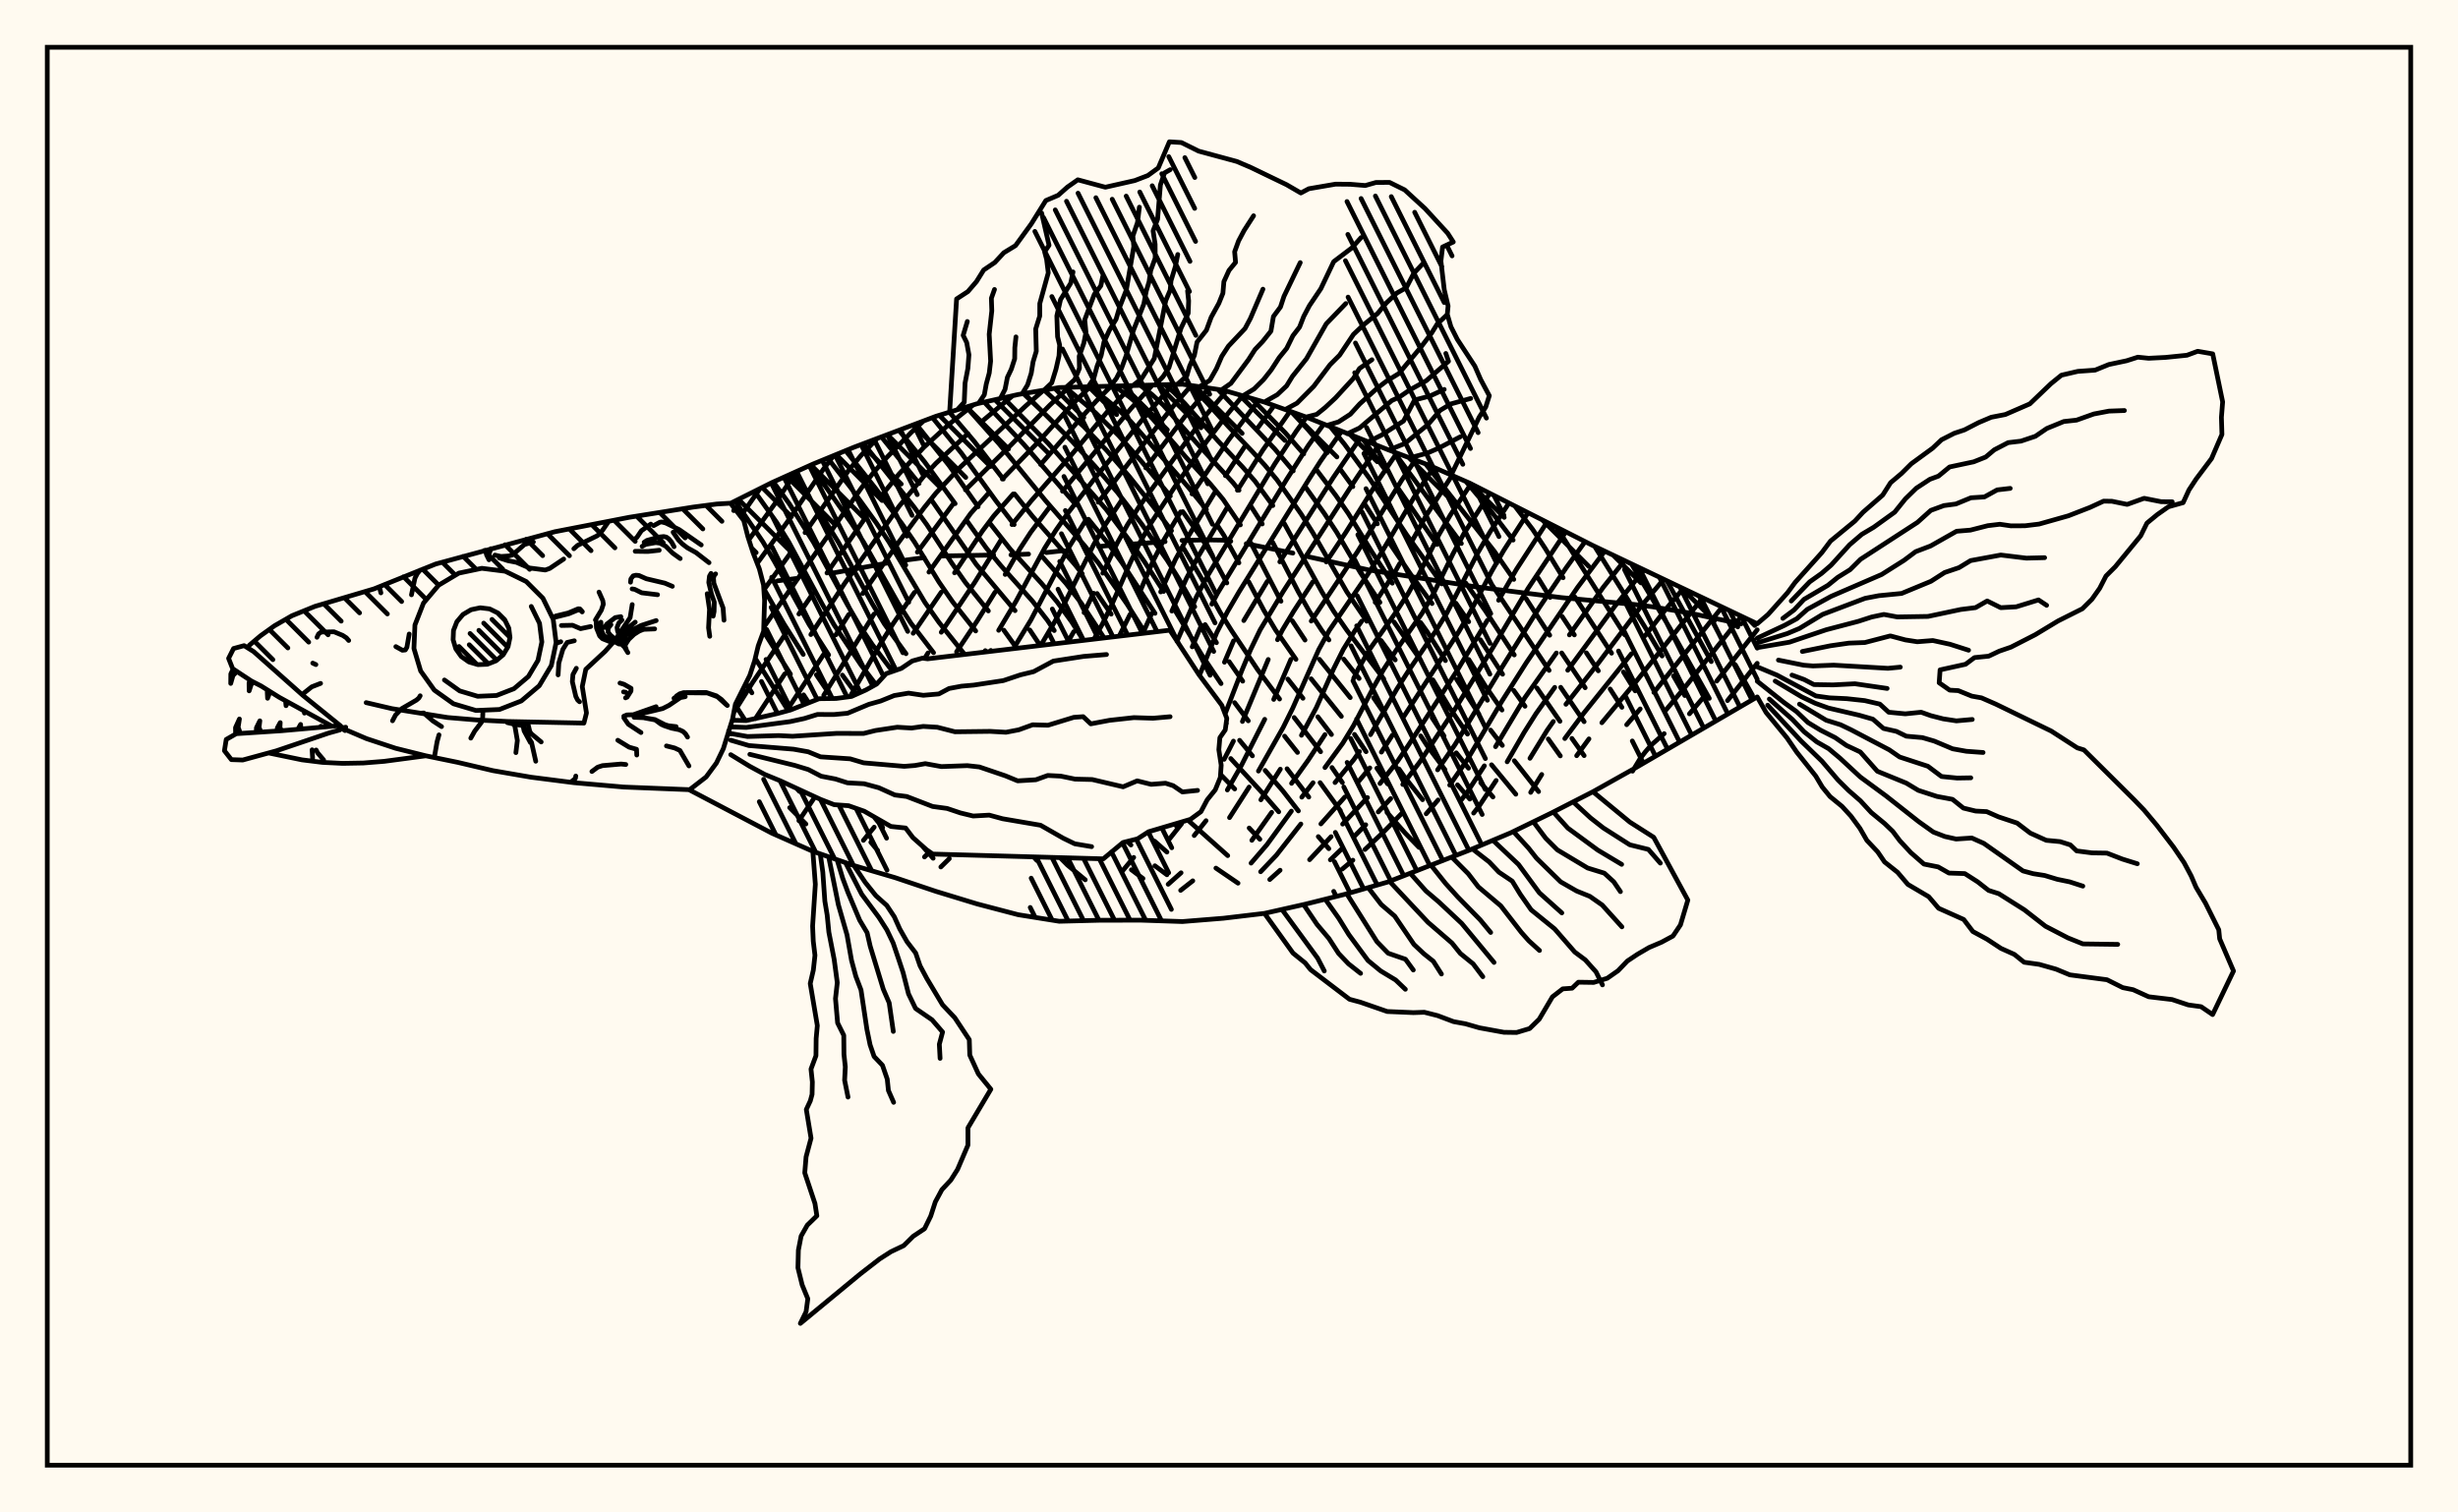 <svg xmlns="http://www.w3.org/2000/svg" width="520" height="320"><rect x="0" y="0" width="520" height="320" fill="floralwhite"/><rect x="10" y="10" width="500" height="300" stroke="black" stroke-width="1" fill="none"/><path stroke="black" stroke-width="1" fill="none" stroke-linecap="round" stroke-linejoin="round" d="
M 154.55 106.49 163.27 102.12 171.96 98.2 180.65 94.63 198.02 88.07 206.71 85.42 215.39 83.47 224.08 82 250.14 81.29 258.82 82.56 267.51 85.08 276.2 88.19 293.57 95.12 302.26 98.41 310.94 102.23 337 115.43 371.75 131.97 
M 371.75 147.45 345.69 162.64 337 167.51 328.31 171.96 319.63 176.19 310.94 179.84 293.57 186.62 284.88 189.12 276.2 191.29 267.51 193.25 258.82 194.28 250.14 194.98 241.45 194.69 232.76 194.7 224.08 194.92 215.39 193.53 206.71 191.25 198.02 188.6 189.33 185.68 180.65 183.13 171.96 180.12 163.27 176.27 145.9 167.15 
M 368.34 132.02 357.31 129.68 349.64 128.39 345.74 127.89 330.33 126.44 312.2 124.16 289.68 120.61 276.94 117.83 
M 273.52 117.02 263.65 115.03 
M 260.38 114.52 258.73 114.29 255.33 114.23 250.05 114.34 
M 246.48 114.6 239.44 115.12 
M 235.95 115.32 232.4 115.62 
M 225.07 116.5 221.34 116.91 
M 217.6 117.23 213.87 117.4 
M 210.21 117.43 199.32 117.63 
M 195.53 117.98 191.62 118.5 
M 187.67 119.14 176.06 121.26 
M 168.4 122.4 164.52 122.89 
M 154.14 154.63 154.59 155.3 
M 167.06 170.88 170.49 174.34 
M 155.55 149.15 157.68 152.46 
M 168.61 166.89 169.13 167.45 
M 157.8 144.56 159.07 146.59 
M 184.23 178.2 185.67 179.93 
M 159.77 139.28 166.74 150.35 
M 184.91 172.84 186.73 175.09 
M 161.53 133.6 167.22 142.62 
M 170 147.01 171.06 148.64 
M 195.09 178.96 197.41 181.59 
M 161.58 124.55 165.83 131.98 169.93 138.46 
M 172.71 142.78 175.65 147.12 
M 155.52 106.01 161.41 114.66 163.88 118.87 171.18 132.14 175.3 138.56 
M 178.21 142.84 181.19 146.88 
M 159.63 103.95 164.32 110.55 166.85 114.65 173.95 127.84 176.45 132.2 182.13 140.67 185.29 144.82 
M 163.61 101.97 167 106.61 172.12 114.77 179.21 127.83 181.73 132.17 184.54 136.37 188.83 142.06 
M 218.66 181.3 219.36 182.06 
M 167.5 100.21 172.22 106.74 174.87 110.71 177.39 114.77 184.54 127.74 187.13 132.05 191.67 138.31 
M 224.27 181.46 225.81 183.01 229.59 186.15 
M 171.28 98.51 174.68 102.97 180.13 110.7 182.7 114.71 190 127.6 192.73 131.88 197.5 138.1 
M 175.09 96.91 179.94 103.13 185.42 110.69 188.06 114.66 195.67 127.46 198.64 131.67 204.07 138.46 
M 239.35 184.02 241.8 185.87 
M 178.9 95.34 185.24 103.35 190.78 110.77 193.49 114.72 198.64 123.14 201.54 127.34 206.41 133.5 
M 209.61 137.62 209.74 137.79 
M 238.46 178.03 239.26 178.78 
M 244.32 183.18 246.87 185.08 
M 182.71 93.87 193.34 107.24 196.08 111.02 201.34 119.12 204.22 123.22 209.09 129.26 
M 212.36 133.33 215.11 137.16 
M 244.23 177.95 246.87 180.28 
M 186.5 92.47 194.44 102.3 
M 197.12 105.89 206.54 119.43 214.74 129.2 
M 217.85 133.28 220.05 136.57 
M 257.23 183.67 261.91 186.86 
M 190.21 91.09 195.58 97.69 202.06 106.56 
M 204.6 110.27 208.64 115.93 211.73 119.67 218.44 127.2 221.6 131.26 223.03 133.41 
M 251.31 173.52 259.73 181.03 
M 193.79 89.71 200.75 98.45 206.93 107.22 
M 209.47 110.79 213.71 116.17 220.31 123.39 223.61 127.31 226.69 131.53 229.21 135.49 
M 197.27 88.36 203.38 95.86 210.68 105.95 214.55 110.99 
M 220.57 117.86 225.48 123.4 228.68 127.52 233.58 134.97 
M 264.27 175.19 266.53 177.57 
M 200.85 87.2 206.06 93.33 212.25 101.36 
M 214.64 104.51 218.42 109.22 227.37 119.41 228.96 121.41 
M 232.09 125.57 235.07 129.94 
M 258.44 164.09 261.21 166.93 
M 204.43 86.11 211.36 93.9 221.1 105.82 229.4 115.39 232.44 119.2 238.45 127.84 242.29 133.94 
M 260.37 160.49 267.02 167.72 270.52 171.76 
M 208.22 85.08 216.62 94.05 227.61 106.79 
M 230.26 109.86 234.45 115.03 237.35 119.05 244.35 129.77 
M 259.41 152.98 259.46 153.05 
M 262.24 156.63 264.96 159.92 
M 267.64 163 271.41 167.36 274.68 171.57 
M 278.89 177.01 281.12 179.56 
M 212.29 84.17 221.77 93.83 233.99 107.74 239.3 114.83 242.14 118.89 246.17 125.14 
M 248.58 129.15 254.26 138.6 258.32 144.63 
M 261.19 148.66 264.08 152.51 
M 272.28 162.65 276.88 168.64 
M 216.52 83.28 221.8 88.31 226.81 93.38 231.62 98.61 236.44 104.22 241.48 110.81 246.92 118.52 249.43 122.54 252.75 128.38 
M 254.95 132.15 257.35 135.98 
M 260.03 139.99 262.9 144.12 
M 271.76 155.75 274.49 159.2 
M 279.27 165.59 283.58 171.54 
M 220.89 82.54 229.31 90.28 234.19 95.37 238.93 100.85 243.85 106.99 247.84 112.29 
M 250.43 116.08 253.93 121.92 258.17 129.62 260.58 133.48 266.08 141.72 270.7 147.9 
M 273.79 151.81 279.38 159.05 
M 281.78 162.39 283.99 165.58 
M 225.38 81.95 231.75 87.32 236.7 92.2 241.43 97.57 247.59 104.95 
M 250.23 108.25 254.11 113.69 256.41 117.51 259.54 123.34 
M 272.44 143.67 275.65 147.74 
M 278.79 151.65 281.68 155.41 
M 293.42 171.88 297.26 176.25 300.21 179.29 
M 230.42 81.77 234.13 84.59 236.66 86.73 239.15 89.11 251.23 102.89 255.21 107.8 
M 257.71 111.41 258.92 113.27 262.1 119.08 
M 264.16 123.08 267.41 129.2 269.84 133.28 274.17 139.5 
M 277.38 143.62 283.77 151.57 
M 286.55 155.38 289 159.04 
M 291.28 162.53 293.56 165.85 
M 235.74 81.65 239.01 84.04 241.5 86.21 243.87 88.64 250.87 96.71 256.1 102.46 258.75 105.65 262.41 111.06 
M 264.64 114.91 271 127.21 
M 273.39 131.34 276.08 135.42 
M 279.13 139.49 285.65 147.6 
M 295.97 162.7 297.15 164.41 300.95 169.2 
M 241.31 81.58 243.77 83.52 246.13 85.75 253.03 93.59 260.83 102.1 262.12 103.72 
M 264.65 107.13 267.03 110.86 
M 269.27 114.79 274.66 125.21 277.03 129.39 279.64 133.4 281.14 135.4 
M 284.27 139.45 287.53 143.55 
M 290.6 147.65 293.36 151.68 
M 246.46 81.41 248.37 83.05 250.64 85.36 257.65 93.26 262.86 98.79 265.49 101.79 269.27 106.97 
M 271.69 110.76 279.66 125.24 282.16 129.36 284.95 133.37 292.74 143.65 
M 300.56 155.7 301.8 157.61 305.7 162.87 
M 308.34 166.06 310.95 169.07 
M 251.71 81.52 255.17 85.01 259.85 90.22 264.93 95.53 267.54 98.38 270.15 101.52 275.25 108.74 277.71 112.67 284.93 125.23 289.15 131.44 
M 292.17 135.52 295.17 139.63 
M 302.97 151.87 305.49 155.72 
M 308.08 159.28 310.67 162.54 
M 313.26 165.62 315.84 168.62 
M 257.63 82.38 269.66 94.97 273.59 99.64 
M 276.22 103.1 280.19 108.67 282.78 112.61 287.73 121.06 291.93 127.46 
M 294.91 131.59 300.6 139.75 
M 303.13 143.84 306.75 149.87 310.46 155.32 
M 315.54 161.81 320.68 168.04 
M 264.72 84.27 271.88 91.54 275.81 96.04 
M 278.49 99.39 282.58 104.8 285.24 108.64 290.33 116.92 294.55 123.39 
M 300.53 131.71 301.97 133.72 305.79 139.77 
M 308.16 143.74 312.89 151.12 
M 315.34 154.47 317.83 157.71 
M 320.36 160.95 325.49 167.48 
M 273.18 87.11 276.79 90.98 280.8 95.78 
M 283.51 99.26 286.2 102.96 
M 288.82 106.81 291.39 110.83 
M 294.04 115.01 298.36 121.41 302.95 127.7 
M 310.73 139.54 314.21 145.12 317.75 150.23 
M 281.48 90.33 284.45 94.01 289.72 101.22 297.54 113.08 305.05 123.54 
M 308 127.62 310.71 131.55 
M 313.18 135.36 317.88 142.65 
M 320.23 146.07 322.62 149.43 
M 327.54 156.35 330.09 159.93 
M 288.48 93.12 293.19 99.62 
M 295.79 103.34 303.98 115.19 
M 310.08 123.35 314.28 129.29 320.35 138.57 
M 325.14 145.55 330.02 152.61 
M 332.54 156.23 335.13 159.87 
M 294.88 95.62 309.16 114.99 
M 315.14 122.99 327.72 141.84 
M 330.17 145.42 335.13 152.69 
M 301.61 98.17 316.11 116.61 320.25 122.59 
M 322.8 126.58 327.85 134.4 
M 330.38 138.15 335.35 145.51 
M 310.1 101.85 315.67 108.46 320.11 114.27 
M 325.42 122.33 327.93 126.41 
M 330.48 130.43 333.06 134.33 
M 335.61 138.13 338.13 141.93 
M 340.63 145.78 343.12 149.65 
M 320.5 107.1 324.23 112 326.9 116.04 330.68 122.24 
M 333.2 126.33 340.93 138.2 
M 343.45 142.17 345.93 146.17 
M 329.39 111.66 343.74 134.33 
M 337.35 115.59 347.87 132.47 351.62 138.79 
M 354.04 143.01 356.42 147.16 
M 345.13 119.29 353.26 132.88 361.61 147.76 
M 352.66 122.92 362.03 139.98 
M 359.5 126.18 364.81 136.32 
M 367.12 140.66 370.73 147.07 
M 365.87 129.19 367.63 132.64 
M 160.79 103.37 156.67 109.25 
M 168.49 99.76 163.9 106.61 158.43 114.19 
M 176.39 96.37 174.18 99.29 166.48 110.55 160.19 119.19 
M 185.52 92.83 182.12 96.4 179.5 99.56 170.31 112.69 
M 167.38 116.8 161.6 124.81 
M 195.33 89.11 192.85 91.41 187.51 96.88 184.85 99.91 182.24 103.22 161.6 132.66 
M 205.91 85.66 200.83 89.71 195.42 94.66 190.18 100.3 186.23 105.19 
M 183.58 108.8 174.95 121.23 
M 171.94 125.61 169.01 129.91 
M 166.18 134.1 159.18 144.46 155.29 150.67 
M 214.23 83.73 207.53 89.33 
M 204.78 91.73 198 98.03 195.42 100.79 190.23 107.09 178.71 123.41 171.54 134.26 
M 166.02 142.58 159.8 152.07 
M 220.76 82.56 216.96 85.92 203.16 98.83 198 104.33 195.51 107.41 190.16 114.67 182.52 125.56 
M 179.57 130 176.83 134.32 
M 174.19 138.54 166.36 150.46 
M 226.12 81.93 222.07 85.74 213.99 94.03 204.24 103.65 
M 201.72 106.52 194.07 116.82 
M 184.91 129.92 174.27 147.1 
M 230.69 81.76 227.03 85.36 219.2 93.98 212.05 101.36 
M 209.22 104.25 205.33 108.66 196.52 121.04 
M 193.46 125.34 188.91 132 186.2 136.33 179.98 147.14 
M 235.09 81.66 231.92 84.85 229.44 87.59 220.14 98.29 
M 214.34 104.51 210.22 109.17 207.83 112.35 201.94 121.2 
M 199.13 125.29 193.18 133.99 
M 172.41 168.59 169.01 173.64 
M 239.44 81.6 234.36 87 226.64 96.27 218.13 106 214.09 110.99 
M 211.7 114.36 206.18 123.26 199.13 133.77 
M 196.32 138.15 195.6 139.31 
M 243.76 81.5 239.25 86.45 224.77 103.93 
M 222 107.35 218.05 112.62 215.73 116.17 212.65 121.54 
M 210.5 125.3 206.72 131.38 202.37 137.9 
M 248.06 81.36 241.61 88.86 231.27 101.64 225.88 108.6 223.32 112.27 220.99 116 214.95 127.2 211.27 133.36 
M 208.44 137.66 208.23 137.97 
M 184.94 175.01 182.65 177.8 
M 252.02 81.56 248.53 85.54 246.22 88.42 232.34 106.26 
M 229.8 109.9 226.22 115.64 218.08 131.19 214.4 137.24 
M 255.73 82.11 250.71 88.06 242.39 99 
M 237.31 105.81 233.65 111.28 231.37 115.24 225.34 127.38 223.25 131.33 220.17 136.56 
M 259.47 82.75 255.22 87.72 252.92 90.72 240.95 107.23 238.55 110.98 236.34 114.93 233.3 121.27 
M 231.34 125.5 229.34 129.62 
M 227.16 133.65 225.87 135.89 
M 196.65 180.23 195.58 181.31 
M 262.89 83.74 259.87 87.38 255.25 93.43 248.43 103.16 243.49 110.67 241.18 114.74 239.13 119.01 235.28 127.78 233.24 131.98 231.43 135.23 
M 200.83 181.67 199.04 183.43 
M 266.27 84.72 259.91 93.09 252.18 104.51 
M 249.77 108.29 246.12 114.4 243.9 118.78 240.99 125.57 
M 239.05 130.02 236.77 134.6 
M 269.55 85.81 265.79 90.93 
M 263.52 94.19 259.23 100.64 
M 257.06 104.09 251.09 113.97 248.68 118.34 245.55 125.24 
M 243.63 129.85 241.77 134 
M 272.91 87.02 267.13 95.27 261.78 103.73 
M 259.58 107.44 253.44 117.83 251.02 122.32 247.91 129.29 
M 276.4 88.27 274.23 91.24 269.66 98.19 255.54 121.71 253.13 126.23 248.99 135.7 
M 280.03 89.74 276.78 94.25 272.2 101.42 257.53 125.59 256.36 127.82 
M 254.17 132.3 252.22 136.86 
M 283.8 91.27 279.38 97.54 277.02 101.22 262.14 125.2 259.65 129.47 257.42 133.82 253.75 142.89 
M 287.69 92.81 282.04 101.07 270.75 118.87 
M 268.09 123.02 263.13 131.3 
M 260.97 135.58 259.04 140.11 
M 291.57 94.34 287 101.11 271.46 125.15 266.6 133.24 264.56 137.46 262.69 141.93 259.18 151.04 
M 239.84 181.41 237.35 184.42 
M 295.5 95.85 291.8 101.32 284.73 112.62 280.57 118.89 
M 277.73 123.12 273.68 129.33 271.29 133.31 270.26 135.35 
M 268.3 139.53 262.84 152.65 
M 260.94 156.8 258.97 160.66 
M 249.97 174.28 247.42 177.49 
M 299.41 97.33 296.57 101.54 287.13 116.81 277.4 131.4 
M 273.09 139.51 269.46 147.98 
M 267.56 152.19 262.62 161.95 259.65 167.14 
M 255.14 173.64 252.64 176.78 
M 303.3 98.87 299.12 105.26 292.21 117 289.62 121.12 281.22 133.38 278.98 137.45 273.47 149.86 271.46 153.91 266.23 163.14 
M 264.26 166.52 260.11 172.99 
M 249.86 184.66 247.13 187.09 
M 307.19 100.58 301.69 109.12 298.35 115.16 
M 296.11 119.25 294.95 121.31 290.93 127.44 
M 288.08 131.42 286.66 133.39 284.18 137.4 282.13 141.51 278.48 149.71 275.33 155.57 
M 270.86 162.74 266.74 169.22 
M 252.34 186.36 249.77 188.38 
M 311.21 102.36 306.81 108.99 304.42 113.11 300.21 121.45 297.9 125.58 295.26 129.61 289.69 137.47 287.36 141.5 286.37 143.54 
M 280.3 155.43 276.75 160.84 273.24 165.74 
M 269.03 171.87 264.83 177.79 
M 315.18 104.38 309.7 112.89 307.39 117.17 303.23 125.65 300.86 129.73 295.34 137.61 292.73 141.61 290.45 145.64 286.35 153.51 284.07 157.24 280.3 162.4 
M 277.78 165.61 275.4 168.66 
M 273.2 171.61 268.03 178.71 264.67 182.62 
M 319.22 106.44 315.24 112.52 312.69 116.86 306.07 129.74 303.59 133.73 298.1 141.74 295.53 145.75 289.94 155.43 
M 287.6 159.01 286.38 160.75 282.43 165.57 
M 275.2 174.34 270 180.97 266.69 184.44 
M 323.25 108.51 318.12 116.46 315.58 120.86 311 129.54 308.61 133.66 296.87 151.77 
M 294.56 155.55 292.24 159.13 
M 289.79 162.47 287.18 165.62 
M 284.5 168.63 279.44 174.32 
M 270.81 184.12 268.62 186.09 
M 327.22 110.56 320.8 120.47 317.03 127 
M 314.64 131.26 308.35 141.73 298.04 157.54 295.69 161.02 291.94 165.78 
M 289.3 168.75 284.04 174.36 
M 281.6 177.02 277.05 181.89 
M 331.22 112.56 323.27 124.49 315.77 137.11 307.95 149.8 300.41 161.15 296.76 165.97 
M 294.21 168.96 291.57 171.79 
M 288.93 174.5 286.36 177.1 
M 283.87 179.59 281.44 181.92 
M 335.33 114.6 331.31 120.16 325.67 128.5 318.03 140.74 307.83 157.52 304.13 162.88 
M 296.63 172.01 292.68 176.05 288.77 179.73 
M 286.21 182 283.96 183.88 
M 339.49 116.61 333.74 124.28 322.88 140.24 317.73 148.36 310.33 160.87 306.69 166.11 
M 304.23 169.25 301.72 172.18 
M 343.68 118.6 339.17 124.26 332.01 134.33 
M 329.26 138.16 322.6 147.6 316.39 157.98 
M 314.02 162.03 310.45 167.54 309.23 169.14 
M 347.82 120.58 341.61 128.28 331.66 141.81 
M 328.91 145.43 324.94 151 322.42 154.99 318.85 161.18 
M 316.51 165.13 312.96 170.48 311.75 172.03 
M 351.95 122.58 347.07 128.41 338.32 140.05 331.28 149.01 
M 328.61 152.65 327.31 154.5 323.67 160.44 
M 356.08 124.56 352.51 128.77 348.05 134.49 
M 345.12 138.33 335.05 150.89 331.04 156.26 
M 326.16 163.86 323.82 167.65 
M 360.2 126.51 346.07 144.27 338.88 152.91 
M 336.15 156.33 333.55 159.89 
M 364.31 128.45 349.89 146.5 
M 346.99 149.99 344.13 153.33 
M 368.4 130.39 356.58 145.26 352.22 150.48 
M 371.75 133.25 363.18 144.1 
M 360.31 147.61 357.41 151.03 
M 371.75 140.34 365.46 148.23 
M 198.02 88.07 198.02 88.07 
M 200.9 87.19 202.37 63.25 204.76 61.69 206.58 59.57 208.1 57.13 210.45 55.54 212.37 53.47 214.84 51.96 218.19 47.34 221.25 42.43 223.86 41.32 225.83 39.57 228.02 38.04 233.84 39.61 240.07 38.2 242.83 37.14 245.04 35.53 247.39 30 249.93 30.16 253.57 31.97 261.64 34.16 264.58 35.41 272.17 39.07 275.2 40.83 276.89 39.93 282.55 38.96 285.67 38.99 288.83 39.25 291.08 38.61 293.96 38.59 297.16 40.17 301.47 44.12 306.26 49.34 307.45 51.2 305.18 52.26 304.83 55.24 305.54 61.31 306.35 64.74 306.18 66.49 306.94 69.11 308.3 71.8 312.01 77.47 313.24 80.29 315.07 83.72 314.31 86.12 312.94 88.24 307 100.5 
M 302.26 98.41 302.26 98.41 
M 202.52 86.69 203.99 85.1 204.16 81.06 204.76 77.94 204.98 75.06 204.51 72.48 203.76 70.95 204.64 68.02 
M 207.03 85.34 208.24 83.52 208.65 81.25 209.28 78.92 209.57 76.41 209.27 70.72 209.82 65.76 209.73 63.1 210.39 61.24 
M 211.62 84.32 212.62 82.38 213.12 79.84 213.94 78.12 214.66 75.91 214.69 73.55 214.93 71.28 
M 216.23 83.33 217.39 81.42 218.16 78.99 218.55 76.57 219.23 74.32 219.11 69.6 219.96 66.87 219.97 64.23 221.77 57.71 221.41 54.85 220.99 53.28 221.93 51.89 220.36 45.07 
M 220.87 82.55 222.5 81.01 223.4 78.09 224.04 75.28 224.17 72.99 223.73 71.23 223.58 66.83 224.36 63.39 226.52 59.91 227 57.53 
M 225.54 81.95 227.36 80.32 228.36 77.93 228.31 75.37 229.29 72.6 229.74 70.3 229.48 67.66 231.51 62.27 232.89 60.45 233.29 58.51 
M 230.24 81.78 231.38 80.11 232.1 77.45 232.96 75.21 233.56 72.34 234.7 69.86 236.11 67.54 236.84 65.05 238.28 61.36 239.86 52.16 239.66 49.94 240.64 47.09 241.04 43.83 
M 234.95 81.66 236.19 80.04 237.26 77.92 238.21 75.34 239.78 69.9 241.98 64.32 242.49 61.61 243.1 59.58 243.43 57.25 244.39 54.6 244.37 51.67 243.94 48.84 244.89 46.38 245.49 39.13 246.36 36.58 247.56 35.9 
M 239.65 81.6 241.49 80.14 244.19 75.85 246.61 63.63 247.56 61.38 247.73 59.4 248.63 56.46 249.16 53.84 
M 244.36 81.48 246.04 79.7 247.29 77.8 249.85 69.43 251.37 66.28 251.46 63.63 251.24 61.55 
M 249.07 81.32 251.07 79.53 251.66 77.49 252.67 75.2 253.24 72.38 255.22 69.87 256.23 67.12 257.85 64.18 258.71 62.05 258.92 59.58 260 57.21 261.39 55.51 261.19 53.26 262.02 50.98 263.21 48.74 265.2 45.65 
M 253.75 81.82 255.94 80.47 257.34 78 258.47 75.39 259.88 73.23 263.39 69.51 264.52 67.39 267.18 61.18 
M 258.4 82.5 260.4 81.11 264.12 76.1 265.51 73.94 267.12 72.25 268.87 70.06 269.4 66.96 270.89 64.95 271.63 62.7 275.07 55.56 
M 262.94 83.75 265.32 82.29 267.29 80.34 268.93 78.26 270.61 75.67 272.2 73.71 273.52 71.03 274.93 69.2 275.81 66.94 277.01 64.67 279.43 61.08 282.15 55.36 285.98 52.46 287.94 50.27 
M 267.46 85.07 270.2 83.52 272.18 81.65 273.42 79.63 276.39 75.9 280.57 68.52 284.71 64.22 
M 271.89 86.65 274.39 85.3 277.91 81.76 281.38 77.16 283.4 75.14 286.33 70.75 288.44 68.75 291.41 66.35 293.29 64.09 295.5 62 297.51 60.87 299.09 57.82 301.24 55.55 
M 276.32 88.24 278.56 87.67 280.34 86.23 282.53 84.19 286.34 80.04 287.6 77.97 290.24 76.11 
M 280.69 90.01 283.16 89.27 285.67 87.64 287.66 85.45 291.41 82.09 293.3 80.65 295.92 79.04 300.59 73.46 302.88 70.44 304.05 68.55 306 66.72 
M 285.05 91.77 287.62 90.55 294.43 84.75 295.99 84.04 298.23 82.51 301.73 80.55 306.44 76.44 305.87 74.78 
M 289.43 93.49 292.26 92.06 296.93 89.07 299.26 84.63 302.52 83.79 305.53 82.39 
M 293.82 95.21 297.19 93.85 302.08 89.84 304.67 86.82 306.9 85.47 311.14 84.3 
M 298.22 96.88 301.92 95.88 304.37 94.81 308.91 92.43 
M 154.9 152.38 157.87 152.46 164.41 150.98 167.23 150.22 173.28 147.83 176.88 147.78 180.14 147.35 183.2 145.98 185.47 144.72 187.47 142.53 190.69 141.41 192.99 139.85 195.14 139.25 196.24 139.39 247.49 133.33 253.65 142.75 258.47 149.21 259.54 151.99 259.21 154.43 258.07 156.07 257.85 158.61 258.35 161.89 258.17 164.48 257.1 167.1 255.39 169.22 254.06 171.73 251.85 173.35 242.98 175.98 240.65 177.48 237.58 178.25 233.41 181.71 197.33 180.7 196.02 179.79 193.13 177.22 191.59 175.19 188.47 174.86 182.85 171.64 179.52 170.47 176.46 170.25 173.6 169.14 165.16 165.24 161.79 163.85 158.57 162.11 154.59 159.67 
M 154.59 153.79 157.89 153.91 167.13 152.68 170.16 152.02 172.94 151.16 176.39 151.18 179.32 150.9 183.81 149.02 186.3 148.32 189.17 147.16 192.21 146.65 195.33 147.11 198.62 146.82 200.78 145.67 203.4 145.18 206.01 144.95 212.25 144 215.86 142.79 218.66 142.11 222.84 139.87 229.25 138.88 234.09 138.48 
M 154.59 155.2 158.14 155.83 164.73 155.63 167.67 155.78 176.94 155.17 182.71 155.18 185.2 154.56 189.82 153.86 192.84 154.04 195.31 153.69 198.29 153.87 202.04 154.83 209.48 154.74 212.82 154.93 215.53 154.41 218.46 153.35 221.72 153.44 227.17 151.77 229.15 151.63 230.76 153.15 234.73 152.4 239.88 151.83 243.93 151.96 247.54 151.64 
M 154.59 156.61 158.43 157.74 167.87 158.51 170.97 159.06 173.59 160.13 179.86 160.55 182.71 161.4 191.3 162.14 193.55 161.96 195.75 161.57 199.15 162.19 204.64 161.99 207.19 162.27 212.69 164.14 215.29 165.21 219.14 164.98 221.66 164.07 224.4 164.21 227.43 164.84 231.06 164.93 237.6 166.47 240.58 165.21 243.53 165.95 246.57 165.71 248.19 166.23 250.14 167.56 253.35 167.23 
M 158.63 159.6 168.14 161.94 171.01 162.82 173.72 164.23 176.75 164.82 179.29 165.63 182.81 165.82 185.92 166.67 189.31 168.2 191.82 168.52 197.3 170.63 200.37 171.05 203.19 172 205.88 172.65 209.28 172.46 212.11 173.23 220.13 174.6 224.94 177.35 227.37 178.53 230.94 179.13 
M 180.65 183.13 183.02 186.66 185.3 189.51 187.6 191.57 189.2 193.98 190.35 196.55 191.88 199.24 193.71 201.63 194.64 204.34 196.07 207.02 199.4 212.59 201.99 215.33 205.06 219.97 205.16 223.23 206.98 227.22 209.62 230.46 204.77 238.63 204.77 242.29 202.57 247.43 201.15 249.68 199.26 251.71 197.87 254.3 196.9 257.3 195.6 259.96 193.2 261.56 191.2 263.54 188.5 264.82 186.07 266.38 181.99 269.54 169.32 280 170.53 277.54 170.9 274.79 169.7 271.86 168.81 268.25 168.9 264.51 169.48 261.52 170.79 259.21 172.81 257.24 172.41 254.64 170.25 248.15 170.53 244.76 171.58 240.82 170.58 234.74 171.43 232.91 171.8 231.54 171.86 228.93 171.57 226.19 172.62 223.36 172.66 219.73 172.91 216.99 171.41 208.09 172.07 205.24 172.41 202.12 172.05 199.14 171.91 195.95 172.49 187.1 171.96 180.12 
M 178.87 182.52 182.3 189.2 185.93 194.09 187.62 196.74 188.95 199.52 190.08 202.85 191.05 205.77 192.2 210.28 193.69 213.37 197.18 215.77 199.41 218.35 198.72 220.94 198.88 223.93 
M 177.09 181.9 178.26 185.78 179.38 188.79 181.87 194.7 183.44 197.33 184.1 200.21 186.86 209.28 188.11 212.18 188.98 218.23 
M 175.31 181.28 177.36 191.43 179.19 197.8 180.14 203.18 181.05 206.56 182.15 209.45 183.4 217.8 184.07 221.06 184.92 223.53 186.69 225.39 187.7 228.32 187.95 230.73 189.05 233.23 
M 173.53 180.66 174.07 184.54 174.5 190.66 174.99 193.6 175.35 197.24 176.47 202.99 177.13 207.91 176.75 211.29 177.2 216.43 178.5 219.04 178.54 223.07 178.83 225.72 178.68 228.55 179.4 232.12 
M 337 167.51 344.79 173.93 349.85 177.15 357.07 190.44 355.51 195.68 353.93 198.04 351.5 199.35 348.87 200.47 346.42 201.9 344.26 203.34 342.31 205.38 340.02 206.98 337.15 207.86 333.91 207.81 332.59 209.08 330.6 209.22 328.42 210.91 325.62 215.65 323.6 217.62 320.84 218.45 318.16 218.41 312.96 217.46 310.05 216.62 307.5 216.15 304.13 214.88 301.32 214.17 299.02 214.25 293.47 214.01 287.79 212.04 285.49 211.42 277.25 205.15 276.11 203.73 273.54 201.65 267.51 193.25 
M 332.81 169.66 336.46 173.03 339.19 175.17 344.79 178.74 348.73 179.72 351.25 182.62 
M 328.62 171.81 331.69 175.21 338.02 179.86 343.07 182.88 
M 324.39 173.87 326.99 177.34 329.46 179.81 335.87 183.65 339.4 184.74 341.4 186.57 342.81 188.65 
M 320.16 175.93 323.35 179.41 325.08 181.6 330.17 186.58 333.55 188.52 336.34 189.65 338.95 191.48 343.12 196.1 
M 315.83 177.78 321.25 182.9 325.66 188.9 330.41 193.15 
M 311.5 179.61 315.04 182.36 317.1 184.53 319.92 186.43 321.62 189.21 323.92 192.5 328.89 196.53 333.14 201.42 335.37 203.09 337.64 205.62 339.01 208.38 
M 307.12 181.34 310.6 184.84 312.74 187.63 317.5 191.66 321.84 197.26 323.42 199.04 325.69 201.1 
M 302.74 183.06 305.82 186.92 308.4 189.77 313.14 194.61 315.36 197.29 
M 298.35 184.77 301.66 188.5 304.43 190.87 309.23 195.37 316.07 203.63 
M 293.96 186.47 302.1 195.14 307.17 199.52 308.94 201.73 311.65 203.93 313.7 206.65 
M 289.45 187.81 292.21 191.38 295.06 193.83 299.12 199.81 301.2 201.77 303.23 203.39 304.94 206.08 
M 284.92 189.11 291.29 199.23 293.67 201.68 297.33 202.95 298.99 205.23 
M 280.36 190.25 283.2 194.26 285.36 197.75 289.4 203.22 292.09 205.43 295.25 207.34 297.31 209.31 
M 275.79 191.39 278.62 195.58 281.13 198.55 283.19 201.73 285.28 203.92 287.84 205.94 
M 271.2 192.42 278.76 202.74 280.16 205.44 
M 371.75 131.97 374.04 130.01 378.16 125.41 379.77 123.22 385.4 116.94 387.25 114.48 392.41 110.24 394.12 108.39 398.29 104.75 399.96 102.13 402.29 100.16 404.33 98.13 408.86 94.82 410.73 93.05 413.44 91.67 415.58 90.96 418.59 89.41 421.26 88.28 424.24 87.7 429.42 85.45 433.88 81.18 436.1 79.38 439.58 78.57 443.22 78.31 446.14 77.12 449.88 76.33 452.27 75.57 454.56 75.8 458.12 75.62 462.66 75.16 464.93 74.32 468.11 74.87 470.21 85.03 469.95 88.29 470.06 91.92 467.86 97.02 464.59 101.37 463.08 103.67 461.85 106.35 458.74 107.22 456.39 108.87 454.2 110.67 452.88 113.35 447.51 119.89 445.53 121.87 444.19 124.48 442.55 126.8 440.55 128.79 435.39 131.38 430.55 134.3 425.42 136.92 422.95 137.77 420.71 138.83 417.71 139.13 415.83 140.54 410.43 141.73 410.24 144.46 412.47 146.02 414.28 146.12 417.13 147.28 419.19 147.65 422.21 148.97 433.96 154.68 439.46 158.23 440.86 158.66 451.51 169.23 453.59 171.39 456.27 174.59 459.81 179.21 462.04 182.49 463.55 185.32 464.58 187.72 466.58 191.08 469.39 196.72 469.58 198.63 472.51 205.44 468.09 214.66 465.65 212.99 462.94 212.62 459.52 211.48 454.56 210.89 451.28 209.4 449.08 208.96 445.74 207.29 437.88 206.26 434.96 205.05 431.41 204.04 428.21 203.59 426.15 201.93 423.32 200.66 420.34 198.7 417.37 197.09 415.43 194.54 410.12 192.17 408.03 189.72 403.62 187.12 401.44 184.56 398.68 182.36 397.23 180.23 394.94 177.8 393.47 175.25 391.58 172.68 389.7 170.62 387.16 168.54 385.51 166.52 384.13 164.2 380.11 159.14 378.03 156.1 373.62 150.74 371.75 147.45 
M 378.94 127.16 382.84 123.11 385.36 121.32 387.36 119.59 391.3 115.25 393.86 113.06 396.4 111.55 400.83 108.36 403.08 105.56 405.39 103.3 408.27 101.41 410.1 100.73 412.44 98.8 417.55 97.71 420.08 96.7 421.89 95.18 424.83 93.65 427.54 93.33 430.59 92.31 433.02 90.65 436.61 89.18 439.3 88.89 442.95 87.59 446.16 86.98 449.43 86.86 
M 377.17 130.83 379.57 129.03 381.63 126.82 386.7 123.84 388.79 122.15 391.41 120.52 393.61 118.33 405.65 110.52 408.46 107.99 411.24 106.97 413.78 106.63 416.96 105.32 419.81 105.14 422.51 103.65 425.27 103.33 
M 371.75 135.01 377.55 132.3 380.13 130.9 382.34 128.93 387.38 126.17 398.07 121.55 402.8 118.56 405.26 116.72 408.43 115.51 413.92 112.4 416.85 112.16 420.53 111.22 423.07 110.92 425.42 111.26 428.4 111.24 431.38 110.88 437.58 109.13 442.14 107.36 445.03 106.03 446.8 106.06 450.01 106.72 453.6 105.43 457.22 106.15 459.54 106.17 
M 371.75 136.02 378.1 134.05 380.67 132.97 385.59 129.99 394.57 126.59 397.48 126.03 402.29 125.56 408.5 122.99 411.4 121.13 414.44 120.1 416.89 118.61 423.27 117.43 428.69 118.09 432.55 117.99 
M 371.75 137.03 378.57 135.87 386.35 133.24 393.14 131.46 395.94 130.55 398.54 130 401.37 130.53 407.88 130.42 414.81 128.95 417.94 128.56 420.4 127.15 423.26 128.57 426.53 128.39 431.25 126.93 432.97 128.07 
M 381.29 137.84 387.23 136.63 391.12 136.07 394.53 135.94 399.9 134.54 403.09 135.39 405.61 135.78 408.9 135.52 412.53 136.31 416.46 137.57 
M 376.23 139.66 381.57 140.74 383.55 140.9 387.92 140.73 399.4 141.4 402.02 141.15 
M 379.1 142.83 381.67 143.77 383.74 144.84 387.8 144.91 392.42 144.67 399.23 145.66 
M 371.75 141.09 375.95 142.85 384.17 147.25 387.05 147.65 390.67 147.82 394.48 148.23 397.69 148.97 399.56 150.69 403.07 151.03 406.43 150.69 408.48 151.42 411.08 152.09 413.88 152.52 417.24 152.22 
M 375.55 144.1 381.12 147.42 384.01 148.79 386.79 149.8 393.3 151.32 396.22 152.16 398.45 154.12 401.19 154.74 403.29 155.76 406.69 156.06 409.21 156.8 413.09 158.43 415.98 158.95 419.53 159.21 
M 380.69 148.98 386.33 152.38 389.38 153.34 391.61 154.41 399.69 158.65 401.87 160.16 407.85 162.12 410.74 164.29 414.06 164.62 416.93 164.57 
M 371.75 144.13 377.4 148.63 380.07 150.56 382.47 152.86 385.15 154.49 388.25 156.07 390.63 157.72 393.55 159.1 397.16 163.18 403.29 165.69 405.83 167.22 409.78 168.51 413.06 169.12 415.36 170.97 417.95 171.6 420.29 171.72 422.8 172.83 426.73 174.14 429.51 176.26 432.9 177.79 435.83 178.07 437.99 178.76 439.32 180.03 442.57 180.45 445.74 180.5 448.99 181.76 452.16 182.75 
M 374.31 147.9 379.22 152.25 381.66 154.82 384.36 156.97 386.86 158.4 389.27 160.42 393.55 164.39 398.99 168.39 405.91 173.84 409 176.04 411.45 176.99 413.82 177.52 417.14 177.3 419.69 178.44 427.97 184.27 430.13 184.85 432.55 185.23 435.22 186.04 437.85 186.58 440.63 187.48 
M 373.96 149.2 381.04 156.79 385.45 161.06 388.84 165.03 391.06 167.23 393.58 169.43 395.87 171.91 398.71 174.25 400.41 175.88 401.92 177.89 404.25 180.4 407.02 182.82 410.03 183.42 412.31 184.72 415.66 184.83 418.39 186.58 420.7 188.39 422.85 189.08 428.27 192.5 432.73 195.97 437.49 198.44 440.65 199.71 448.02 199.81 
M 352.06 155.22 349.32 157.64 348.09 159.06 346.95 160.55 345.37 163.16 345.69 162.64 
M 52.34 137.03 52.8 136.48 55.11 134.52 58.07 132.4 61.75 130.28 66.64 128.29 79.13 124.59 92.18 119.33 117.38 112.5 133.11 109.45 146.64 107.29 151.63 106.64 154.54 106.47 157.35 110.13 158.21 113.51 159.31 116.93 160.65 120.38 161.53 123.76 161.75 127.05 161.55 133.54 160.41 136.64 159.65 139.79 158.62 142.9 155.58 148.98 154.97 152.15 153.03 158.39 151.56 161.44 149.38 164.39 145.9 167.08 131.94 166.52 121.42 165.6 112.34 164.44 104.28 163.05 96.85 161.3 90.08 159.91 83.7 158.32 77.54 156.28 71.9 153.87 
M 133.75 127.91 133.31 130.66 130 135.6 128.02 137.81 123.93 141.61 123.18 145.26 124.07 150.85 123.53 152.99 107.38 152.65 100.87 152.33 94.69 151.81 82.9 149.93 77.46 148.66 
M 70.2 153.64 59.07 147.53 55.24 145.14 53.18 144.08 49.22 141.47 48.36 139.3 49.41 137.21 51.65 136.6 53.67 137.87 64.09 147.13 72.09 153.61 
M 71.89 154.44 69.53 155.1 58.46 158.86 51.35 160.8 48.95 160.72 47.48 158.84 47.86 156.45 49.99 155.23 59.53 154.61 71.74 153.53 
M 91.88 146.01 88.99 141.96 87.57 137.2 87.78 132.23 89.59 127.6 92.8 123.81 97.07 121.26 101.93 120.24 106.87 120.86 111.33 123.04 114.85 126.56 117.03 131.02 117.65 135.95 116.63 140.82 114.08 145.09 110.29 148.3 105.66 150.11 100.69 150.32 95.93 148.9 91.88 146.01 
M 112.39 128.31 114.14 131.88 114.63 135.83 113.81 139.72 111.78 143.14 108.74 145.71 105.04 147.15 101.06 147.32 97.25 146.18 94.02 143.87 
M 97.58 138.9 96.43 137.28 95.86 135.37 95.94 133.38 96.66 131.53 97.95 130.01 99.66 129 101.6 128.59 103.58 128.83 105.36 129.71 106.77 131.11 107.64 132.9 107.89 134.87 107.48 136.82 106.46 138.53 104.94 139.81 103.09 140.54 101.11 140.62 99.2 140.05 97.58 138.9 
M 97.11 136.78 100.87 140.55 
M 99.27 136.41 103.32 140.45 
M 99.44 134.03 105.09 139.69 
M 101.31 133.36 106.47 138.52 
M 102.33 131.84 107.42 136.93 
M 104.08 131.05 107.89 134.85 
M 105.32 129.74 106.84 131.27 
M 53.79 135.63 57.73 139.57 
M 56.98 133.18 60.9 137.09 
M 60.47 131.02 65.31 135.86 
M 64.33 129.23 69.41 134.31 
M 68.5 127.75 72.18 131.42 
M 72.88 126.48 76.07 129.67 
M 77.22 125.17 81.95 129.9 
M 81.37 123.67 84.97 127.27 
M 85.37 122.02 90.21 126.86 
M 89.42 120.42 92.8 123.8 
M 93.58 118.94 96.34 121.7 
M 98 117.71 100.78 120.48 
M 102.43 116.48 106.36 120.41 
M 106.85 115.26 112.05 120.46 
M 111.32 114.08 114.8 117.56 
M 115.8 112.91 120.47 117.58 
M 120.46 111.92 125.04 116.51 
M 125.21 111.02 130.09 115.91 
M 129.92 110.08 134.38 114.54 
M 134.69 109.21 140.32 114.84 
M 139.59 108.46 144.94 113.81 
M 144.44 107.66 148.69 111.91 
M 149.37 106.94 152.73 110.3 
M 131.91 146.39 132.37 146.46 132.82 146.84 132.7 147.42 132.33 147.65 
M 126.11 131.37 126.19 132.87 126.86 134.54 127.46 135.14 128.97 135.74 
M 144.97 147.4 143.94 147.6 141.53 149.24 140.2 149.91 134.11 151.37 
M 109.14 159.24 109.45 156.67 108.92 153.6 108.55 153.16 107.34 152.89 
M 139.11 125.83 135.74 125.42 134.27 124.69 133.73 124.6 
M 88.89 147.21 88.61 147.69 88.09 148.13 84.96 149.95 83.68 151.28 83.04 152.5 
M 129.25 132.16 128.65 132.95 128.64 133.7 129.03 134.27 131.27 136.3 
M 121.81 164.19 121.72 164.7 120.73 165.51 
M 118.07 142.79 118.22 140.29 119.07 137.4 119.98 135.93 121.5 135.57 
M 132.05 135.64 131.96 136.09 132.09 136.89 132.83 138.08 
M 145.45 155.95 145.03 155.27 144.49 154.76 143.72 154.4 142.05 154.06 140.53 153.55 139.87 153.25 138.61 152.32 136.33 151.89 
M 112.2 157.09 110.88 154.65 110.64 153.53 109.5 153.34 
M 102.69 116.41 102.94 117.41 103.45 118.44 
M 91.88 160.27 92.47 156.92 92.87 155.48 
M 93.41 153.73 91.57 152.53 89.65 150.85 88.94 150.9 
M 153.68 149.13 151.8 147.43 149.65 146.62 144.84 146.57 143.98 146.76 142.58 147.74 
M 153.87 149.27 152.64 148 151.55 147.22 149.39 146.51 144.63 146.54 143.8 146.79 143.12 147.25 
M 153.16 131.22 152.97 128.63 151.02 123.4 150.94 122.31 151.1 121.74 151.39 121.42 
M 117.62 136.11 118.64 135.77 
M 116.89 130.72 120.32 129.86 122.23 129.07 122.73 129.06 123.16 129.47 
M 150 119.05 147.25 116.92 145.4 115.89 144.34 115.08 143.56 114.29 142.4 112.61 
M 138.5 133.06 136.17 133.15 135.25 133.51 134.14 134.21 133.01 135.28 132.33 136.33 132.25 136.75 132.49 137.39 
M 114.49 156.98 112.36 155.21 112.07 154.74 111.76 153.43 111.29 152.94 110.59 152.78 109.26 153.21 
M 113.34 161.06 112.44 157.07 111.22 155.13 110.68 153.42 
M 138.8 149.52 133.97 151.22 132.63 151.26 131.97 151.53 
M 145.75 162.05 143.84 158.78 142.73 158.26 140.99 157.82 
M 142.24 124.05 140.65 123.38 136.73 122.45 135.17 121.76 134.52 121.7 133.94 121.84 133.46 122.5 133.39 123.18 
M 119.25 118.28 116.31 120.26 115.35 120.6 112 120.17 109.24 118.97 107.46 118.63 105.63 118.04 
M 148.35 115.3 143.7 112.06 140.86 110.66 139.99 110.43 139.6 110.49 138.29 111.21 
M 103.84 116.09 103.34 117.62 
M 150.87 130.36 151.07 129.37 151.11 127.39 150.52 125.69 149.94 123.24 150.09 121.9 150.42 121.32 
M 150.15 134.63 149.9 132.82 150.1 128.94 149.61 125.61 
M 127.12 131.64 127.18 133.21 127.7 134.41 128.33 134.89 130.94 136.26 
M 142.6 115.67 142.09 114.72 141.51 114.03 140.97 113.64 140.41 113.52 139.41 113.63 136.86 114.34 136.27 114.74 
M 134.39 131.63 132.85 132.85 131.8 134.2 131.61 135.06 131.74 136.26 132.52 137.56 
M 155.21 108.03 155.66 107.94 
M 128.76 110.32 127.45 112.22 126.4 113.33 122.19 115.39 121.4 116.1 
M 117.51 130.35 120.22 129.69 122.33 128.8 122.7 128.84 123.2 129.41 
M 125.22 163.23 126.44 162.32 127.45 161.99 131.39 161.65 132.39 161.75 
M 143.9 118.18 142.29 117.02 140.83 115.56 139.63 114.92 138.73 114.8 136.6 115.17 135.84 115.6 
M 131.58 131.19 130.92 131.79 130.54 132.76 130.64 133.47 131.79 136.62 
M 83.74 136.81 85.13 137.58 85.75 137.51 86.08 136.95 86.57 134.14 
M 112.84 114.67 110.96 115.2 108.41 117.41 107.65 117.63 106 117.74 104.71 117.45 
M 130.7 156.62 133.09 158.08 134.66 158.53 134.71 159.75 
M 63.89 146.96 65.95 145.32 67.82 144.59 
M 88.86 120.64 88.28 121.36 87.78 122.34 87.05 125.85 
M 139.46 116.42 137.06 116.68 134.38 116.64 
M 66.16 140.3 66.83 140.61 
M 131.34 130.47 130.15 130.67 128.35 132.07 127.93 132.76 
M 138.82 131.3 135.64 132.33 134.09 133.11 132.44 134.41 132.06 134.9 131.78 135.77 
M 102.17 150.26 102.11 151.79 101.87 152.8 100.42 154.7 99.6 156.17 
M 80.08 124.2 80.36 124.58 80.58 125.44 
M 135.6 154.99 132.92 153.23 131.98 151.87 
M 143.03 153.74 141.4 153.55 140.64 153.31 138.55 152.24 136.19 151.85 134.14 151.76 
M 118.77 132.34 121.13 132.29 122.82 133.01 124.96 132.56 
M 131.16 144.52 132.02 144.78 133.5 145.63 133.49 146.2 132.66 147.51 
M 73.77 135.51 73.28 134.95 72.49 134.43 70.66 133.67 67.92 133.73 67.39 134.13 67.06 134.83 
M 137.68 110.89 135.68 112.3 134.73 113.71 134.08 114.22 
M 122.61 148.48 122.21 148.12 121.82 147.36 121.08 144.22 121.21 142.71 121.93 141.39 
M 126.72 125.27 127.52 127.07 127.64 127.83 127.21 129.11 125.96 131.17 
M 71.93 153.83 72.98 154.57 
M 64.33 150.44 64.41 150.88 64.61 150.6 
M 60.41 148.28 60.51 149.31 60.88 148.54 
M 56.65 146.07 56.54 146.35 56.61 147.74 57.01 146.67 57.26 146.45 
M 52.93 143.92 52.69 144.47 52.71 146.17 53.15 144.8 53.64 144.32 
M 49.33 141.54 48.83 142.59 48.81 144.6 49.29 142.92 50.11 142.08 
M 71.83 154.1 73.14 153.86 
M 67.71 153.84 67.9 153.65 67.99 153.82 
M 63.03 154.29 63.59 153.27 63.65 153.93 63.83 154.22 
M 58.61 154.67 58.67 154 59.28 152.89 59.22 153.9 59.56 154.61 
M 54.22 154.9 54.25 153.97 54.97 152.51 54.8 153.88 55.19 154.85 
M 49.84 155.32 49.82 153.95 50.65 152.12 50.38 153.85 50.84 155.16 
M 56.85 159.31 63.9 160.77 68.2 161.3 72.51 161.51 76.87 161.43 81.28 161.08 90.08 159.91 
M 68.46 160.78 67.19 159.28 66.88 158.68 
M 66.13 160.41 66.03 158.64 
M 158.99 115.94 159.97 116.92 
M 156.23 105.65 166.69 116.1 
M 161.25 103.13 167.44 109.32 
M 166.37 100.72 176.65 111 
M 171.56 98.38 182.72 109.54 
M 176.89 96.17 186.61 105.9 
M 182.27 94.03 190.66 102.41 
M 187.78 92 198.85 103.07 
M 193.23 89.92 204.31 101.01 
M 198.7 87.86 209.55 98.71 
M 204.47 86.1 213.37 95 
M 210.48 84.57 221.65 95.74 
M 216.69 83.25 227.75 94.32 
M 223.13 82.16 229.28 88.32 
M 230.28 81.78 236.23 87.73 
M 237.66 81.63 246.96 90.93 
M 245.02 81.46 254.07 90.51 
M 252.77 81.67 262.78 91.69 
M 262.15 83.52 271.82 93.19 
M 273.32 87.16 282.83 96.68 
M 285.73 92.04 291.39 97.7 
M 298.03 96.81 307.46 106.24 
M 311.01 102.26 318.22 109.47 
M 326.44 110.16 336.1 119.82 
M 341.27 117.45 347.14 123.32 
M 355.75 124.41 362.69 131.35 
M 370.04 131.16 371.22 132.34 
M 160.63 169.62 164.15 176.66 
M 161.55 164.88 168.38 178.53 
M 165 165.17 172.58 180.33 
M 169.3 167.19 176.57 181.72 
M 161.09 144.18 164.48 150.96 
M 173.56 169.12 180.55 183.1 
M 162.06 139.52 167.38 150.16 
M 177.46 170.32 184.42 184.24 
M 162.18 133.17 170.09 148.99 
M 181.1 171.02 187.65 184.11 
M 163.14 128.5 172.88 147.98 
M 185.47 173.17 187.56 177.34 
M 163.25 122.14 176.08 147.79 
M 163.36 115.77 179.22 147.48 
M 163.47 109.39 182.03 146.51 
M 163.16 102.18 184.65 145.17 
M 165.84 100.96 186.93 143.12 
M 168.53 99.75 189.56 141.8 
M 171.22 98.53 191.01 138.11 
M 217.95 192 219.01 194.11 
M 173.94 97.38 192.04 133.59 
M 218.15 185.8 222.59 194.68 
M 176.67 96.26 192.25 127.42 
M 219.2 181.31 225.98 194.87 
M 179.41 95.14 191.62 119.56 
M 222.54 181.41 229.23 194.79 
M 182.17 94.07 191.85 113.43 
M 225.88 181.5 232.49 194.71 
M 184.95 93.04 192.95 109.04 
M 229.23 181.6 235.78 194.69 
M 187.73 92.02 194.05 104.65 
M 232.57 181.69 239.07 194.69 
M 190.51 90.97 195.14 100.24 
M 235.14 180.24 242.38 194.72 
M 193.27 89.91 195.37 94.12 
M 237.48 178.33 245.73 194.83 
M 240.38 177.55 247.81 192.41 
M 221.97 134.14 223.02 136.22 
M 242.92 176.02 247.24 184.66 
M 222.62 128.85 226.13 135.85 
M 245.8 175.2 247.89 179.37 
M 223.83 124.66 229.24 135.49 
M 248.68 174.38 249.09 175.19 
M 224.19 118.79 232.35 135.12 
M 224.55 112.92 235.46 134.75 
M 225.38 108.01 238.57 134.38 
M 225.08 100.81 241.68 134.01 
M 225.28 94.62 244.79 133.65 
M 225.18 87.83 249.41 136.29 
M 225.68 82.24 256 142.87 
M 224.77 73.83 256.77 137.83 
M 282.15 188.59 282.69 189.67 
M 222.52 62.74 257.04 131.79 
M 282.31 182.31 285.61 188.91 
M 218.93 48.96 257.24 125.59 
M 282.5 176.12 288.49 188.08 
M 220.76 46.03 256.54 117.61 
M 283.49 171.5 291.37 187.26 
M 223.24 44.41 256.5 110.93 
M 284.29 166.51 294.22 186.37 
M 225.62 42.58 255.51 102.37 
M 284.99 161.31 296.98 185.3 
M 228.06 40.87 256.27 97.29 
M 285.74 156.24 299.74 184.23 
M 231.84 41.83 256.68 91.51 
M 286.99 152.14 302.5 183.16 
M 235.29 42.15 255.92 83.41 
M 286.23 144.04 305.25 182.08 
M 238.25 41.49 252.99 70.96 
M 285.83 136.64 308.01 180.99 
M 241.12 40.62 251.64 61.68 
M 287.01 132.41 310.76 179.91 
M 243.75 39.3 251.75 55.3 
M 287.12 126.03 313.14 178.08 
M 245.78 36.76 252.93 51.08 
M 286.62 118.44 313.56 172.33 
M 247.26 33.14 252.74 44.09 
M 287.26 113.14 314.21 167.03 
M 250.66 33.35 252.77 37.56 
M 288.13 108.29 314.24 160.5 
M 288.98 103.39 314.24 153.91 
M 288.55 95.95 314.66 148.16 
M 289.09 90.43 315.19 142.64 
M 286.59 78.86 315.22 136.12 
M 286.75 72.57 315.38 129.83 
M 285.19 62.86 315.5 123.49 
M 284.63 55.16 316.63 119.16 
M 285.14 49.59 309.47 98.24 
M 311.64 102.58 317.11 113.53 
M 284.96 42.64 311.09 94.89 
M 316.06 104.83 318.16 109.04 
M 287.94 42 312.71 91.54 
M 345.32 156.77 347.67 161.47 
M 290.97 41.47 314.46 88.46 
M 343.87 147.27 350.22 159.98 
M 294.33 41.6 305.53 64.01 
M 342.4 137.74 352.77 158.48 
M 299.28 44.91 305.03 56.41 
M 343.41 133.17 355.32 156.99 
M 306.13 52.02 307.19 54.14 
M 343.56 126.89 357.87 155.5 
M 343.67 120.52 360.42 154.01 
M 346.74 120.06 362.97 152.53 
M 351.08 122.16 365.53 151.05 
M 355.42 124.25 368.08 149.57 
M 359.74 126.29 370.64 148.09 
M 364.05 128.33 371.75 143.72 
M 368.37 130.37 371.75 137.13 
"/></svg>